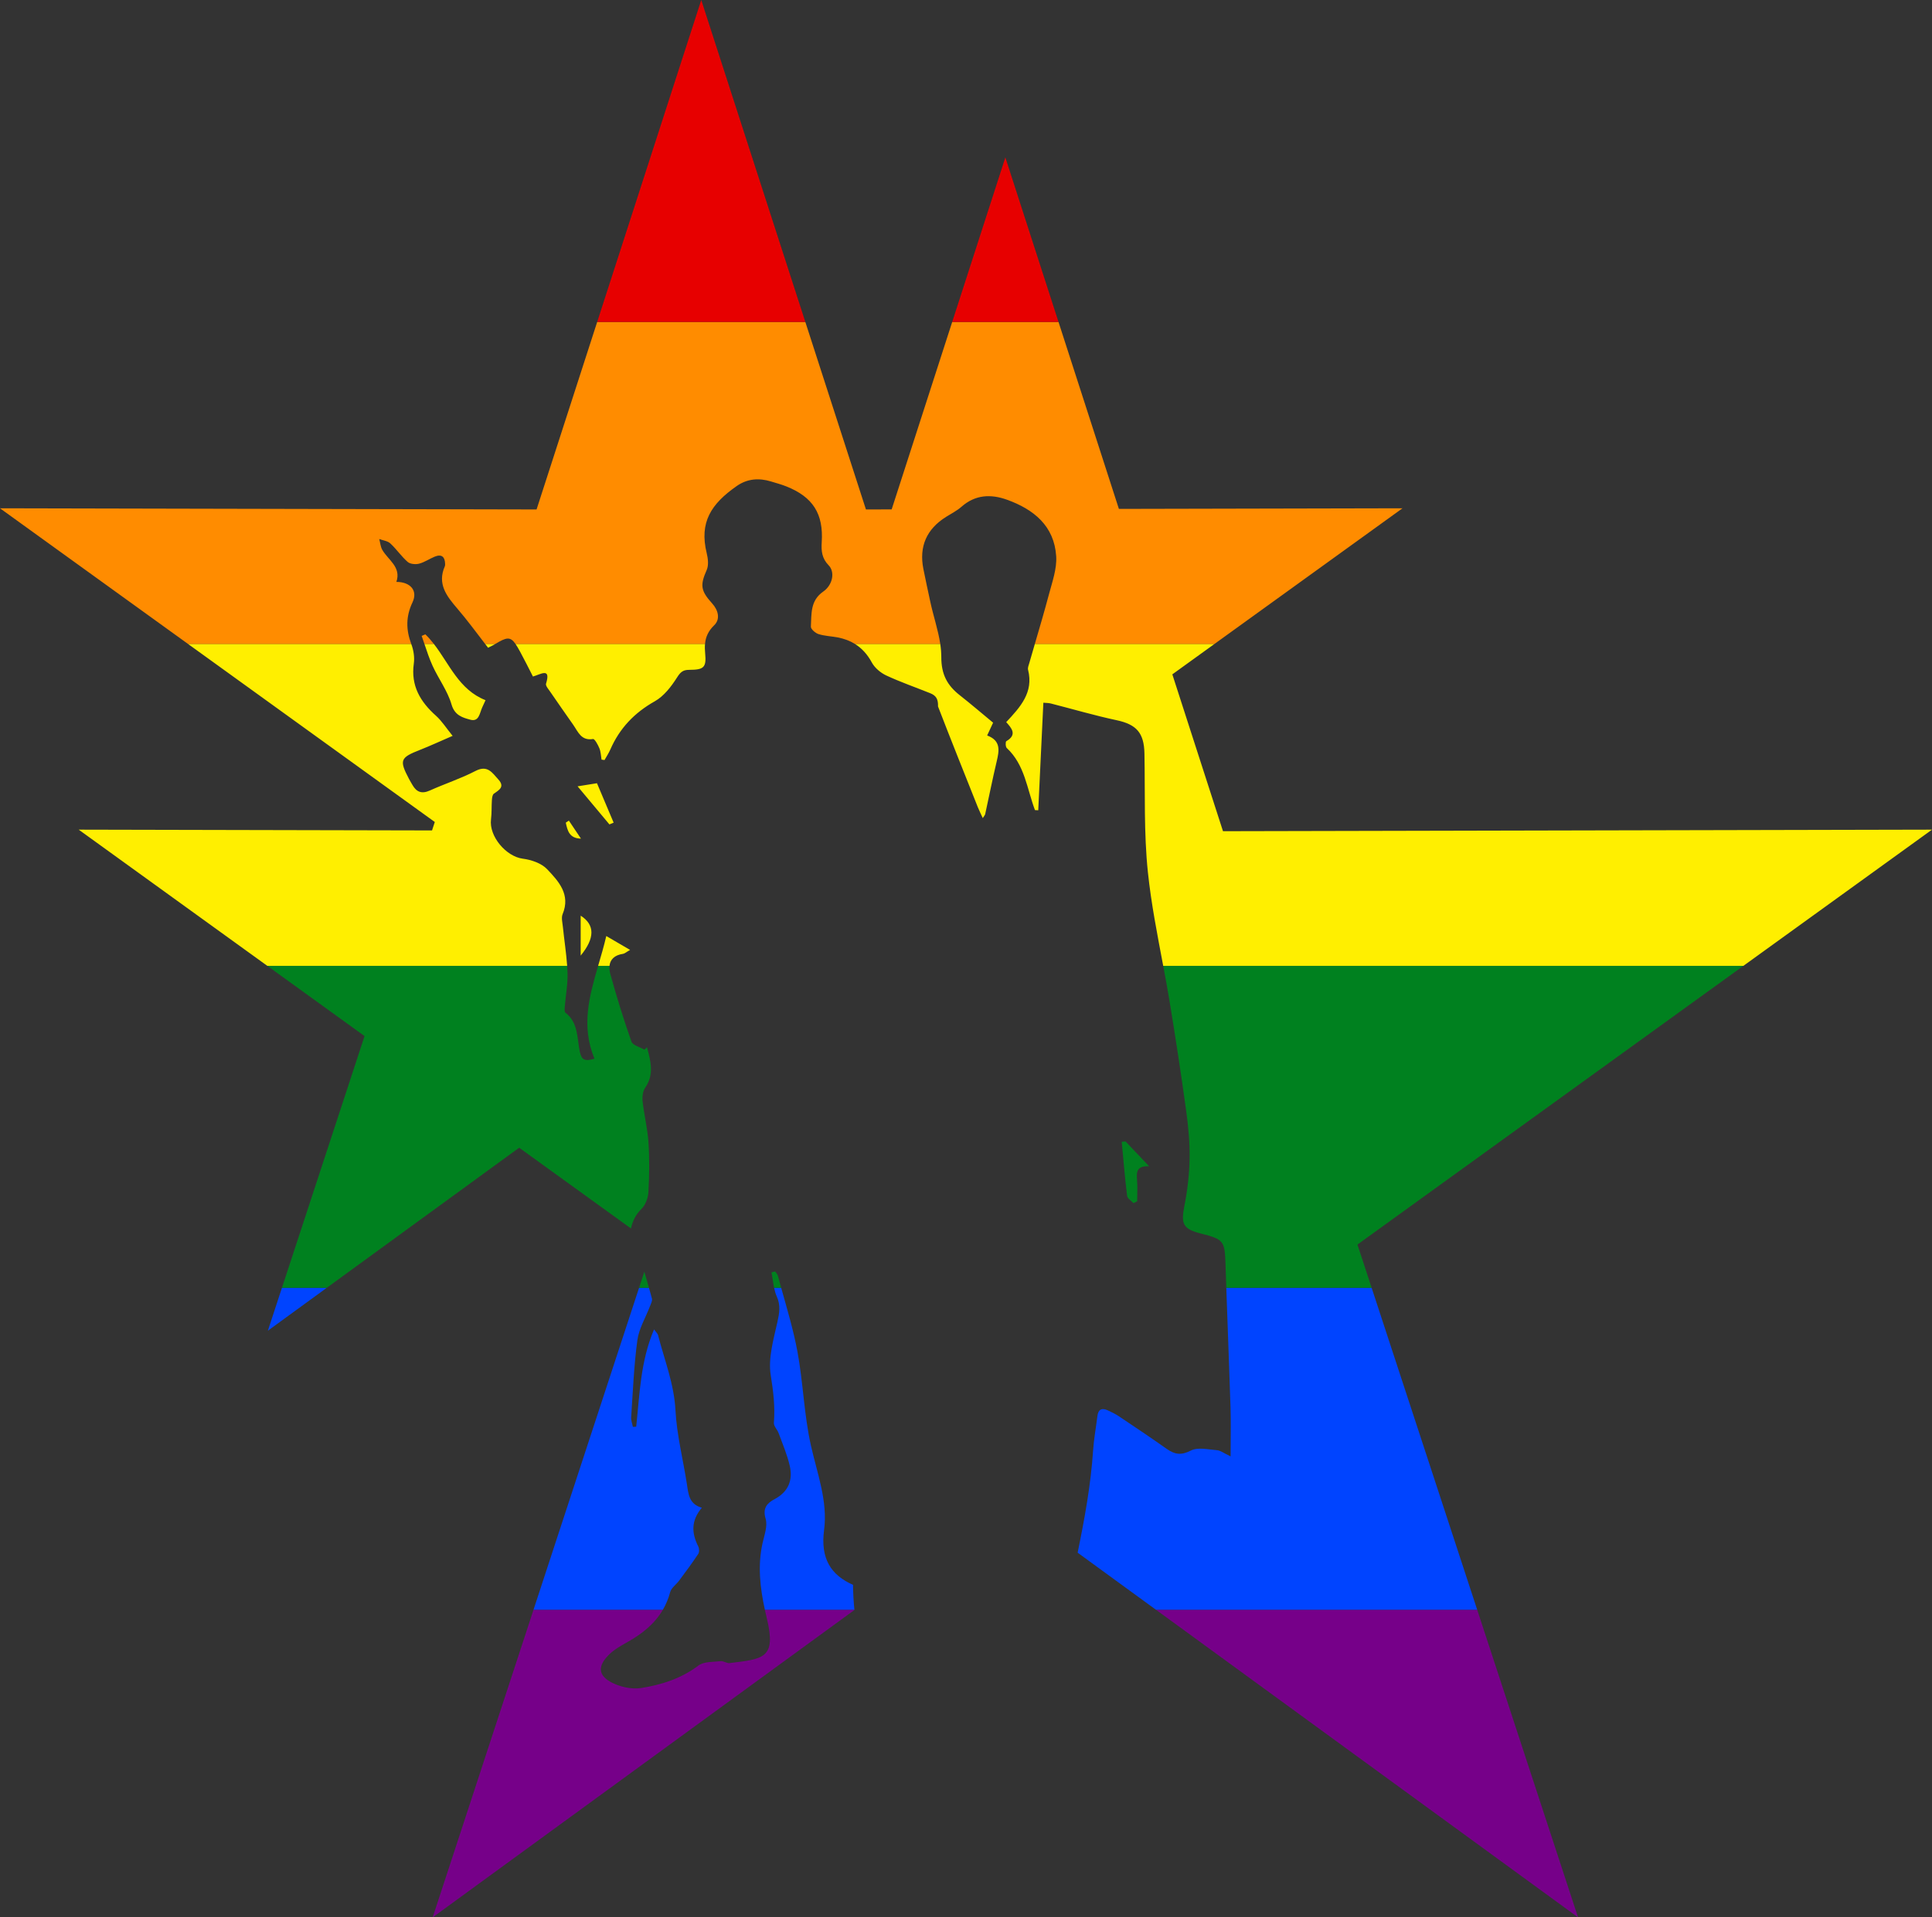 <svg xmlns="http://www.w3.org/2000/svg" viewBox="0 0 270 268">
  <rect x="0" y="0" width="270" height="268" fill="#333333" stroke="none"/>
  <g fill="none">
    <path fill="#760089" d="M206.439,225 L220.535,268 L161.543,225 L206.439,225 Z M74.56,225 L92.64,225 C91.493,226.966 89.731,228.385 87.635,229.549 C86.702,230.068 85.734,230.627 85.003,231.383 C83.523,232.914 83.604,234.189 85.458,235.158 C86.659,235.786 88.265,236.147 89.583,235.943 C92.437,235.498 95.192,234.62 97.602,232.802 C98.365,232.227 99.656,232.309 100.716,232.188 C101.116,232.143 101.564,232.505 101.963,232.456 C106.702,231.878 108.508,231.794 107.175,226.24 C107.076,225.828 106.98,225.414 106.89,225 L119.404,225 C119.405,225.012 119.406,225.024 119.408,225.036 L60.465,268 L74.56,225 Z"/>
    <path fill="#04F" d="M45.672,180 L37.434,186 L39.402,180 L45.672,180 Z M191.688,180 L206.439,225 L161.543,225 L150.602,217.025 C151.57,212.303 152.441,207.566 152.762,202.73 C152.869,201.129 153.168,199.54 153.362,197.943 C153.477,196.993 153.976,196.744 154.812,197.13 C155.346,197.377 155.885,197.636 156.372,197.962 C158.612,199.461 160.85,200.959 163.047,202.513 C164.165,203.303 165.067,203.449 166.427,202.75 C167.401,202.249 168.853,202.605 170.082,202.701 C170.561,202.738 171.014,203.11 171.978,203.564 C171.978,201.047 172.034,198.905 171.968,196.768 C171.791,191.178 171.567,185.589 171.377,180 L191.688,180 Z M74.56,225 L89.311,180 L90.695,180 C90.837,180.503 90.977,181.006 91.11,181.512 C91.19,181.818 90.971,182.222 90.842,182.562 C90.239,184.152 89.297,185.69 89.073,187.329 C88.587,190.89 88.451,194.499 88.206,198.091 C88.176,198.532 88.357,198.987 88.44,199.436 C88.597,199.43 88.754,199.423 88.912,199.416 C89.392,194.896 89.5,190.299 91.403,185.817 C91.693,186.222 91.91,186.402 91.966,186.623 C92.858,190.095 94.202,193.421 94.397,197.11 C94.58,200.573 95.465,203.996 95.996,207.445 C96.208,208.832 96.292,210.244 98.086,210.741 C96.564,212.534 96.642,214.295 97.576,216.135 C97.723,216.424 97.75,216.944 97.585,217.194 C96.737,218.474 95.816,219.706 94.901,220.941 C94.498,221.487 93.819,221.939 93.658,222.538 C93.416,223.446 93.071,224.262 92.64,225 L74.56,225 Z M106.89,225 C106.229,221.952 105.866,218.856 106.563,215.71 C106.815,214.576 107.299,213.295 106.998,212.282 C106.554,210.786 107.208,210.095 108.234,209.551 C110.216,208.5 110.832,206.854 110.355,204.823 C109.993,203.283 109.358,201.802 108.811,200.308 C108.631,199.812 108.115,199.335 108.152,198.88 C108.331,196.628 108.077,194.481 107.712,192.231 C107.327,189.851 108.1,187.231 108.645,184.777 C108.926,183.516 109.109,182.467 108.558,181.222 C108.386,180.835 108.271,180.423 108.182,180 L109.171,180 C109.998,182.962 110.887,185.915 111.445,188.927 C112.249,193.253 112.361,197.719 113.318,202.003 C114.197,205.938 115.702,209.818 115.167,213.861 C114.639,217.86 116.132,220.165 119.211,221.518 C119.223,222.687 119.288,223.847 119.404,225 L106.89,225 Z"/>
    <path fill="#00811F" d="M79.262,135 C79.284,135.316 79.302,135.632 79.313,135.949 C79.369,137.52 79.06,139.103 78.932,140.681 C78.909,140.973 78.859,141.422 79.017,141.543 C80.834,142.941 80.632,145.095 81.026,146.982 C81.273,148.166 81.735,148.378 83.076,147.978 C81.198,143.437 82.343,139.27 83.59,135 L85.178,135 C85.14,135.342 85.181,135.718 85.289,136.114 C86.163,139.303 87.144,142.469 88.245,145.586 C88.43,146.112 89.436,146.348 90.063,146.718 C90.181,146.606 90.3,146.493 90.419,146.382 C90.495,146.671 90.572,146.96 90.644,147.248 C91.042,148.844 91.273,150.427 90.166,152.036 C89.827,152.529 89.736,153.318 89.805,153.94 C90.019,155.864 90.502,157.766 90.627,159.692 C90.776,161.998 90.747,164.325 90.618,166.634 C90.572,167.448 90.202,168.435 89.634,168.99 C88.811,169.794 88.406,170.692 88.177,171.707 L72.554,160.423 L45.672,180 L39.402,180 L50.946,144.816 L37.355,135 L79.262,135 Z M243.644,135 L189.707,173.957 L191.688,180 L171.377,180 C171.34,178.923 171.305,177.846 171.271,176.768 C171.163,173.438 171.041,173.229 167.811,172.414 C165.336,171.79 165.024,171.071 165.512,168.604 C165.945,166.412 166.21,164.156 166.247,161.924 C166.284,159.673 166.065,157.401 165.756,155.166 C165.061,150.113 164.29,145.069 163.461,140.036 C163.184,138.354 162.875,136.677 162.56,135 L243.644,135 Z M89.311,180 L90.048,177.75 C90.262,178.501 90.482,179.249 90.695,180 L89.311,180 Z M108.182,180 C108.034,179.293 107.957,178.554 107.811,177.847 C107.982,177.803 108.153,177.759 108.323,177.715 C108.458,177.92 108.655,178.107 108.715,178.333 C108.864,178.889 109.016,179.445 109.171,180 L108.182,180 Z M157.298,159.545 C158.315,160.617 159.331,161.689 160.594,163.018 C158.864,162.918 158.808,163.813 158.904,164.91 C158.989,165.903 158.921,166.908 158.921,167.908 C158.749,167.996 158.578,168.084 158.407,168.172 C158.096,167.831 157.559,167.518 157.514,167.145 C157.204,164.635 157.001,162.111 156.761,159.593 C156.941,159.576 157.118,159.561 157.298,159.545 Z"/>
    <path fill="#FFEF00" d="M119.468,90 L131.402,90 C131.495,90.614 131.55,91.227 131.549,91.841 C131.543,94.266 132.381,95.802 134.125,97.173 C135.718,98.425 137.256,99.746 138.788,101.013 C138.479,101.678 138.238,102.197 137.956,102.801 C139.909,103.526 139.645,104.93 139.286,106.439 C138.707,108.88 138.219,111.34 137.683,113.791 C137.653,113.925 137.537,114.04 137.346,114.352 C137.222,114.083 137.109,113.844 137.004,113.62 L137.004,113.62 C136.873,113.34 136.756,113.084 136.652,112.824 C134.787,108.133 132.903,103.451 131.089,98.741 C131.089,98.738 131.089,98.735 131.089,98.731 C131.124,97.711 130.815,97.221 129.994,96.891 C127.949,96.068 125.858,95.345 123.863,94.416 C123.068,94.045 122.249,93.358 121.839,92.601 C121.222,91.46 120.438,90.601 119.468,90 Z M98.528,90 C98.49,90.418 98.502,90.858 98.547,91.326 C98.736,93.294 98.373,93.624 96.297,93.628 C95.458,93.629 95.099,93.935 94.622,94.686 C93.814,95.958 92.786,97.303 91.513,98.019 C88.653,99.627 86.588,101.797 85.292,104.768 C85.07,105.278 84.755,105.747 84.482,106.235 C84.343,106.215 84.205,106.196 84.066,106.176 C83.975,105.646 83.967,105.082 83.767,104.597 C83.566,104.101 83.106,103.259 82.878,103.296 C81.21,103.57 80.79,102.281 80.106,101.306 C79.024,99.762 77.942,98.22 76.877,96.665 C76.639,96.319 76.222,95.847 76.309,95.564 C77.026,93.244 75.569,94.251 74.48,94.562 C73.88,93.397 73.319,92.253 72.709,91.133 C72.453,90.663 72.237,90.288 72.037,90 L98.528,90 Z M69.229,90 C69.174,90.033 69.119,90.066 69.062,90.101 C68.839,90.235 68.599,90.34 68.211,90.539 C68.071,90.359 67.932,90.18 67.794,90 L69.229,90 L69.229,90 Z M57.469,90 C57.475,90.015 57.481,90.031 57.486,90.046 C57.799,90.877 57.954,91.873 57.832,92.745 C57.396,95.841 58.728,98.081 60.933,100.047 C61.745,100.774 62.345,101.738 63.254,102.855 C61.52,103.603 60.122,104.253 58.689,104.816 C55.925,105.901 55.776,106.249 57.159,108.875 C57.309,109.161 57.478,109.435 57.639,109.716 C58.211,110.712 58.944,111.003 60.066,110.496 C62.177,109.544 64.403,108.825 66.451,107.76 C68.142,106.883 68.788,108.013 69.643,108.948 C70.574,109.968 69.783,110.41 69.022,110.934 C68.82,111.074 68.765,111.506 68.744,111.812 C68.68,112.714 68.735,113.628 68.621,114.522 C68.315,116.895 70.73,119.721 73.06,120.023 C74.256,120.176 75.673,120.66 76.462,121.493 C78.057,123.176 79.768,125.015 78.628,127.771 C78.422,128.269 78.602,128.945 78.661,129.531 C78.846,131.355 79.134,133.175 79.262,135 L37.355,135 L11,115.965 L60.377,116.073 L60.763,114.894 L26.266,90 L57.469,90 Z M83.59,135 C83.991,133.627 84.403,132.244 84.728,130.833 C85.99,131.57 86.917,132.11 88.055,132.775 C87.52,133.078 87.307,133.287 87.068,133.322 C85.856,133.498 85.271,134.138 85.178,135 L83.59,135 Z M169.735,90 L163.835,94.258 L170.915,116.181 L270,115.965 L243.644,135 L162.56,135 C161.742,130.65 160.881,126.307 160.42,121.92 C159.845,116.434 160.043,110.864 159.938,105.331 C159.884,102.429 158.822,101.26 156.057,100.67 C152.963,100.009 149.922,99.111 146.855,98.33 C146.523,98.246 146.166,98.257 145.811,98.223 C145.569,103.318 145.333,108.288 145.096,113.257 C144.944,113.249 144.793,113.239 144.638,113.23 C143.516,110.254 143.225,106.902 140.694,104.55 C140.516,104.385 140.503,103.674 140.634,103.599 C142.171,102.709 141.407,101.8 140.619,100.936 C142.6,98.822 144.472,96.774 143.675,93.623 C143.604,93.341 143.757,92.989 143.845,92.681 C144.101,91.786 144.362,90.893 144.623,90 L169.735,90 Z M59.312,90 L60.628,90 C62.817,92.818 64.146,96.413 67.855,97.868 C67.661,98.291 67.534,98.575 67.401,98.855 C67.033,99.635 66.967,100.936 65.732,100.597 C64.664,100.305 63.549,100.017 63.1,98.463 C62.55,96.565 61.282,94.886 60.45,93.056 C60.001,92.069 59.66,91.033 59.312,90 L59.312,90 Z M79.501,114.701 C80.064,115.54 80.628,116.38 81.19,117.219 C79.546,117.184 79.309,116.084 79.069,114.988 C79.213,114.892 79.357,114.796 79.501,114.701 Z M83.428,109.475 C84.253,111.427 85.005,113.206 85.757,114.985 C85.56,115.067 85.363,115.15 85.166,115.231 C83.765,113.556 82.365,111.879 80.719,109.909 C82.068,109.694 82.836,109.571 83.428,109.475 Z M81.15,133.571 C81.15,131.641 81.15,129.897 81.15,127.986 C83.155,129.267 83.151,131.127 81.15,133.571 Z"/>
    <path fill="#FF8C00" d="M119.468,90 C118.77,89.567 117.976,89.269 117.08,89.098 C116.181,88.927 115.245,88.901 114.384,88.628 C113.946,88.488 113.305,87.93 113.323,87.591 C113.42,85.821 113.215,83.958 115.045,82.689 C116.385,81.76 116.717,79.949 115.804,79.015 C114.856,78.044 114.759,77.006 114.839,75.772 C115.095,71.803 113.595,69.469 109.912,67.995 C109.214,67.716 108.482,67.521 107.761,67.3 C106.071,66.781 104.438,66.902 102.97,67.927 C99.383,70.432 97.699,72.988 98.766,77.33 C98.95,78.075 99.054,79.011 98.763,79.668 C97.829,81.783 97.902,82.552 99.532,84.353 C100.363,85.271 100.706,86.529 99.811,87.394 C98.971,88.206 98.617,89.047 98.528,90 L72.037,90 C71.304,88.948 70.778,89.069 69.229,90 L67.794,90 C66.509,88.33 65.275,86.651 63.922,85.074 C62.429,83.332 61.075,81.631 62.163,79.157 C62.205,79.063 62.206,78.945 62.205,78.838 C62.186,77.859 61.75,77.402 60.767,77.799 C60.019,78.101 59.333,78.592 58.567,78.788 C58.075,78.915 57.322,78.848 56.972,78.542 C56.087,77.769 55.414,76.756 54.549,75.957 C54.169,75.605 53.525,75.538 53,75.342 C53.137,75.852 53.174,76.419 53.429,76.861 C54.257,78.297 56.099,79.244 55.395,81.334 C57.382,81.342 58.417,82.568 57.646,84.194 C56.706,86.178 56.732,88.013 57.469,90 L26.266,90 L0,71.046 L74.986,71.209 L83.457,45 L112.546,45 L121.017,71.209 L124.611,71.201 L133.072,45 L147.928,45 L156.367,71.132 L196,71.046 L169.735,90 L144.623,90 C145.298,87.693 145.977,85.387 146.593,83.066 C147.058,81.317 147.717,79.492 147.604,77.745 C147.333,73.513 144.47,71.195 140.729,69.849 C138.472,69.037 136.299,69.13 134.37,70.83 C133.731,71.392 132.944,71.787 132.216,72.244 C129.483,73.959 128.417,76.394 129.047,79.543 C129.353,81.072 129.686,82.596 130.012,84.12 C130.432,86.08 131.107,88.041 131.402,90 L119.468,90 Z M59.312,90 C59.187,89.627 59.06,89.254 58.927,88.885 C59.099,88.812 59.272,88.74 59.444,88.666 C59.873,89.08 60.263,89.529 60.628,90 L59.312,90 L59.312,90 Z"/>
    <path fill="#E70000" d="M83.457,45 L98.001,0 L112.546,45 L83.457,45 Z M133.072,45 L140.5,22 L147.928,45 L133.072,45 Z"/>
  </g>
</svg>
